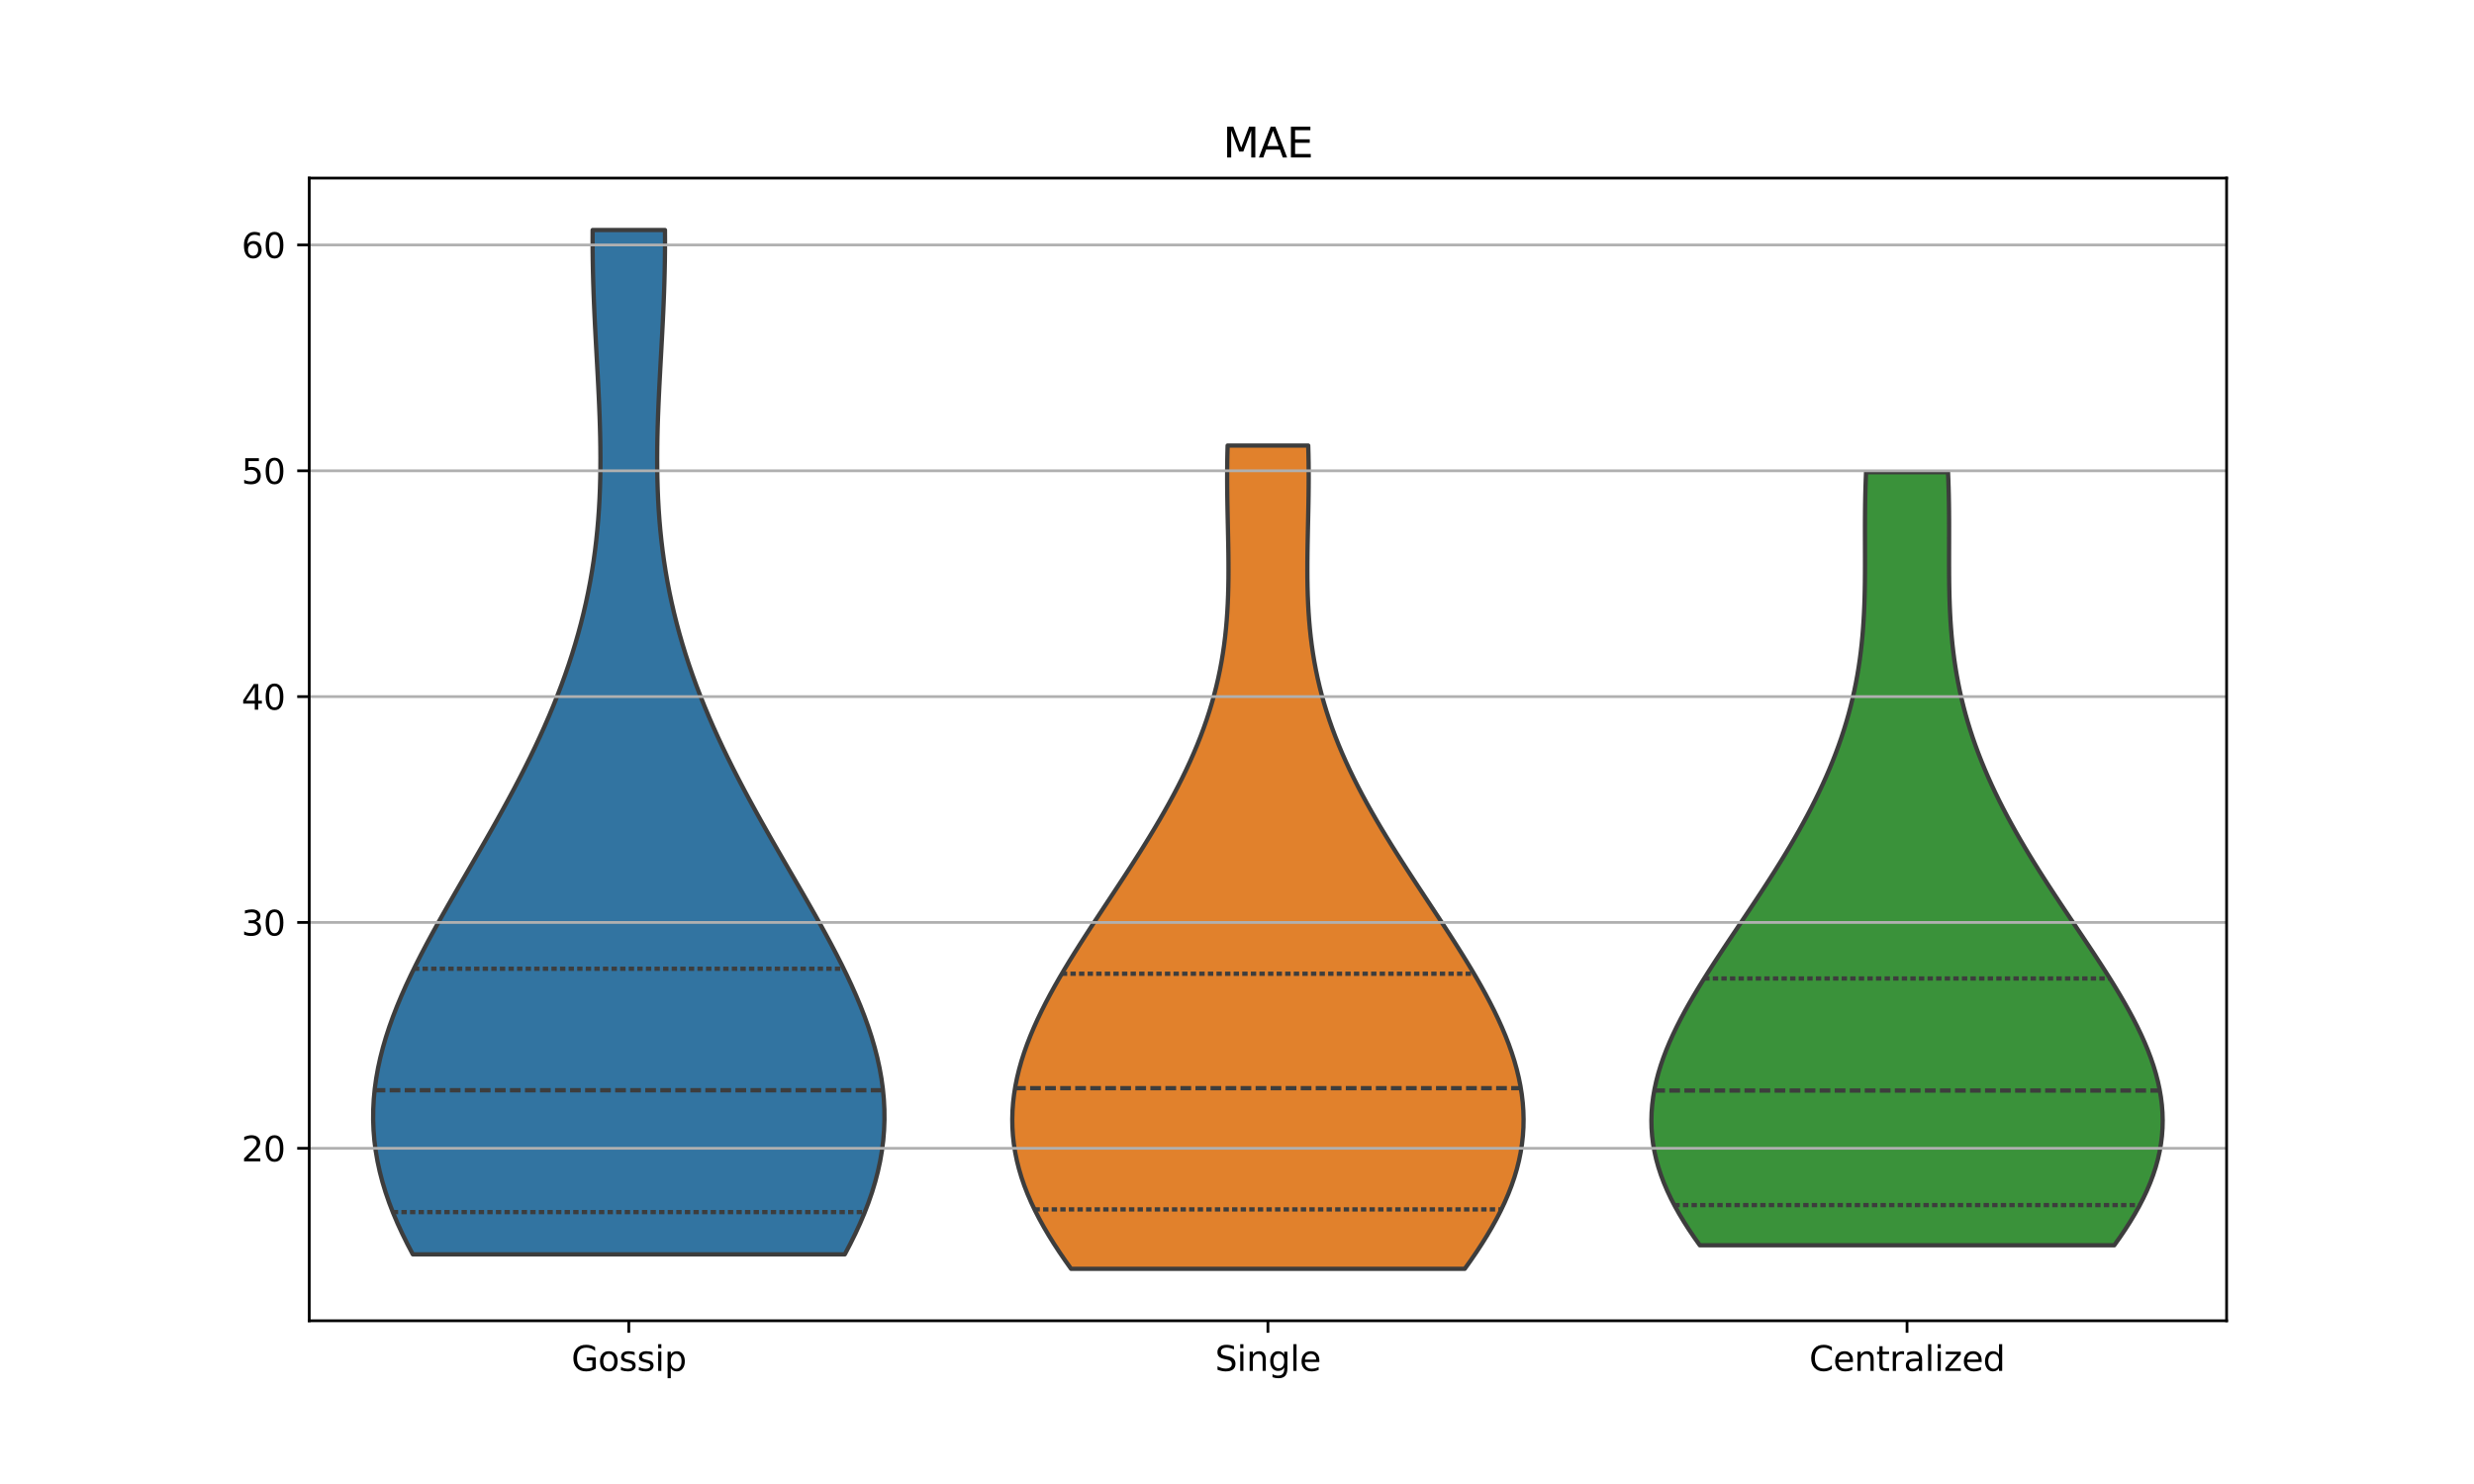 <?xml version="1.0" encoding="utf-8" standalone="no"?>
<!DOCTYPE svg PUBLIC "-//W3C//DTD SVG 1.1//EN"
  "http://www.w3.org/Graphics/SVG/1.1/DTD/svg11.dtd">
<svg xmlns:xlink="http://www.w3.org/1999/xlink" width="720pt" height="432pt" viewBox="0 0 720 432" xmlns="http://www.w3.org/2000/svg" version="1.1">
 <defs>
  <style type="text/css">*{stroke-linejoin: round; stroke-linecap: butt}</style>
 </defs>
 <g id="figure_1">
  <g id="patch_1">
   <path d="M 0 432 
L 720 432 
L 720 0 
L 0 0 
z
" style="fill: #ffffff"/>
  </g>
  <g id="axes_1">
   <g id="patch_2">
    <path d="M 90 384.48 
L 648 384.48 
L 648 51.84 
L 90 51.84 
z
" style="fill: #ffffff"/>
   </g>
   <g id="PolyCollection_1">
    <defs>
     <path id="m23133677c5" d="M 245.854 -66.852 
L 120.146 -66.852 
L 118.562 -69.864 
L 117.074 -72.876 
L 115.689 -75.888 
L 114.413 -78.9 
L 113.253 -81.912 
L 112.214 -84.924 
L 111.3 -87.936 
L 110.516 -90.948 
L 109.862 -93.96 
L 109.343 -96.972 
L 108.96 -99.984 
L 108.712 -102.996 
L 108.6 -106.008 
L 108.623 -109.02 
L 108.779 -112.032 
L 109.065 -115.044 
L 109.479 -118.056 
L 110.017 -121.068 
L 110.675 -124.08 
L 111.447 -127.092 
L 112.329 -130.104 
L 113.314 -133.116 
L 114.398 -136.128 
L 115.573 -139.14 
L 116.833 -142.152 
L 118.17 -145.164 
L 119.579 -148.176 
L 121.053 -151.188 
L 122.583 -154.2 
L 124.163 -157.212 
L 125.787 -160.224 
L 127.448 -163.236 
L 129.138 -166.248 
L 130.851 -169.26 
L 132.581 -172.272 
L 134.322 -175.284 
L 136.069 -178.296 
L 137.814 -181.308 
L 139.554 -184.32 
L 141.283 -187.332 
L 142.997 -190.344 
L 144.691 -193.356 
L 146.36 -196.368 
L 148.002 -199.38 
L 149.611 -202.392 
L 151.186 -205.404 
L 152.723 -208.416 
L 154.22 -211.428 
L 155.672 -214.44 
L 157.079 -217.452 
L 158.439 -220.464 
L 159.748 -223.476 
L 161.007 -226.488 
L 162.212 -229.5 
L 163.364 -232.512 
L 164.46 -235.524 
L 165.5 -238.536 
L 166.483 -241.548 
L 167.409 -244.56 
L 168.277 -247.572 
L 169.087 -250.584 
L 169.839 -253.596 
L 170.534 -256.608 
L 171.171 -259.62 
L 171.751 -262.632 
L 172.276 -265.644 
L 172.745 -268.656 
L 173.16 -271.668 
L 173.522 -274.68 
L 173.833 -277.692 
L 174.094 -280.704 
L 174.309 -283.716 
L 174.477 -286.728 
L 174.602 -289.74 
L 174.687 -292.752 
L 174.733 -295.764 
L 174.744 -298.776 
L 174.723 -301.788 
L 174.673 -304.8 
L 174.596 -307.812 
L 174.496 -310.824 
L 174.377 -313.836 
L 174.242 -316.848 
L 174.094 -319.86 
L 173.937 -322.872 
L 173.775 -325.884 
L 173.609 -328.896 
L 173.445 -331.908 
L 173.285 -334.92 
L 173.131 -337.932 
L 172.988 -340.944 
L 172.857 -343.956 
L 172.742 -346.968 
L 172.644 -349.98 
L 172.565 -352.992 
L 172.508 -356.004 
L 172.473 -359.016 
L 172.463 -362.028 
L 172.477 -365.04 
L 193.523 -365.04 
L 193.523 -365.04 
L 193.537 -362.028 
L 193.527 -359.016 
L 193.492 -356.004 
L 193.435 -352.992 
L 193.356 -349.98 
L 193.258 -346.968 
L 193.143 -343.956 
L 193.012 -340.944 
L 192.869 -337.932 
L 192.715 -334.92 
L 192.555 -331.908 
L 192.391 -328.896 
L 192.225 -325.884 
L 192.063 -322.872 
L 191.906 -319.86 
L 191.758 -316.848 
L 191.623 -313.836 
L 191.504 -310.824 
L 191.404 -307.812 
L 191.327 -304.8 
L 191.277 -301.788 
L 191.256 -298.776 
L 191.267 -295.764 
L 191.313 -292.752 
L 191.398 -289.74 
L 191.523 -286.728 
L 191.691 -283.716 
L 191.906 -280.704 
L 192.167 -277.692 
L 192.478 -274.68 
L 192.84 -271.668 
L 193.255 -268.656 
L 193.724 -265.644 
L 194.249 -262.632 
L 194.829 -259.62 
L 195.466 -256.608 
L 196.161 -253.596 
L 196.913 -250.584 
L 197.723 -247.572 
L 198.591 -244.56 
L 199.517 -241.548 
L 200.5 -238.536 
L 201.54 -235.524 
L 202.636 -232.512 
L 203.788 -229.5 
L 204.993 -226.488 
L 206.252 -223.476 
L 207.561 -220.464 
L 208.921 -217.452 
L 210.328 -214.44 
L 211.78 -211.428 
L 213.277 -208.416 
L 214.814 -205.404 
L 216.389 -202.392 
L 217.998 -199.38 
L 219.64 -196.368 
L 221.309 -193.356 
L 223.003 -190.344 
L 224.717 -187.332 
L 226.446 -184.32 
L 228.186 -181.308 
L 229.931 -178.296 
L 231.678 -175.284 
L 233.419 -172.272 
L 235.149 -169.26 
L 236.862 -166.248 
L 238.552 -163.236 
L 240.213 -160.224 
L 241.837 -157.212 
L 243.417 -154.2 
L 244.947 -151.188 
L 246.421 -148.176 
L 247.83 -145.164 
L 249.167 -142.152 
L 250.427 -139.14 
L 251.602 -136.128 
L 252.686 -133.116 
L 253.671 -130.104 
L 254.553 -127.092 
L 255.325 -124.08 
L 255.983 -121.068 
L 256.521 -118.056 
L 256.935 -115.044 
L 257.221 -112.032 
L 257.377 -109.02 
L 257.4 -106.008 
L 257.288 -102.996 
L 257.04 -99.984 
L 256.657 -96.972 
L 256.138 -93.96 
L 255.484 -90.948 
L 254.7 -87.936 
L 253.786 -84.924 
L 252.747 -81.912 
L 251.587 -78.9 
L 250.311 -75.888 
L 248.926 -72.876 
L 247.438 -69.864 
L 245.854 -66.852 
z
" style="stroke: #3d3d3d; stroke-width: 1.25"/>
    </defs>
    <g clip-path="url(#p38154bb34d)">
     <use xlink:href="#m23133677c5" x="0" y="432" style="fill: #3274a1; stroke: #3d3d3d; stroke-width: 1.25"/>
    </g>
   </g>
   <g id="PolyCollection_2">
    <defs>
     <path id="m4c814f7418" d="M 426.286 -62.64 
L 311.714 -62.64 
L 309.992 -65.061 
L 308.334 -67.482 
L 306.748 -69.902 
L 305.239 -72.323 
L 303.813 -74.744 
L 302.476 -77.165 
L 301.232 -79.585 
L 300.087 -82.006 
L 299.043 -84.427 
L 298.104 -86.848 
L 297.273 -89.269 
L 296.553 -91.689 
L 295.944 -94.11 
L 295.449 -96.531 
L 295.067 -98.952 
L 294.798 -101.372 
L 294.643 -103.793 
L 294.6 -106.214 
L 294.668 -108.635 
L 294.845 -111.055 
L 295.129 -113.476 
L 295.517 -115.897 
L 296.007 -118.318 
L 296.594 -120.739 
L 297.276 -123.159 
L 298.048 -125.58 
L 298.907 -128.001 
L 299.847 -130.422 
L 300.865 -132.842 
L 301.956 -135.263 
L 303.115 -137.684 
L 304.338 -140.105 
L 305.619 -142.526 
L 306.953 -144.946 
L 308.335 -147.367 
L 309.761 -149.788 
L 311.225 -152.209 
L 312.722 -154.629 
L 314.248 -157.05 
L 315.798 -159.471 
L 317.366 -161.892 
L 318.949 -164.313 
L 320.54 -166.733 
L 322.137 -169.154 
L 323.735 -171.575 
L 325.329 -173.996 
L 326.915 -176.416 
L 328.49 -178.837 
L 330.048 -181.258 
L 331.588 -183.679 
L 333.104 -186.1 
L 334.594 -188.52 
L 336.055 -190.941 
L 337.482 -193.362 
L 338.874 -195.783 
L 340.227 -198.203 
L 341.538 -200.624 
L 342.806 -203.045 
L 344.027 -205.466 
L 345.2 -207.886 
L 346.323 -210.307 
L 347.394 -212.728 
L 348.411 -215.149 
L 349.373 -217.57 
L 350.28 -219.99 
L 351.13 -222.411 
L 351.923 -224.832 
L 352.659 -227.253 
L 353.337 -229.673 
L 353.958 -232.094 
L 354.523 -234.515 
L 355.032 -236.936 
L 355.487 -239.357 
L 355.889 -241.777 
L 356.24 -244.198 
L 356.542 -246.619 
L 356.798 -249.04 
L 357.009 -251.46 
L 357.179 -253.881 
L 357.31 -256.302 
L 357.407 -258.723 
L 357.472 -261.144 
L 357.51 -263.564 
L 357.523 -265.985 
L 357.515 -268.406 
L 357.492 -270.827 
L 357.455 -273.247 
L 357.409 -275.668 
L 357.358 -278.089 
L 357.306 -280.51 
L 357.255 -282.931 
L 357.21 -285.351 
L 357.173 -287.772 
L 357.147 -290.193 
L 357.136 -292.614 
L 357.14 -295.034 
L 357.163 -297.455 
L 357.207 -299.876 
L 357.271 -302.297 
L 380.729 -302.297 
L 380.729 -302.297 
L 380.793 -299.876 
L 380.837 -297.455 
L 380.86 -295.034 
L 380.864 -292.614 
L 380.853 -290.193 
L 380.827 -287.772 
L 380.79 -285.351 
L 380.745 -282.931 
L 380.694 -280.51 
L 380.642 -278.089 
L 380.591 -275.668 
L 380.545 -273.247 
L 380.508 -270.827 
L 380.485 -268.406 
L 380.477 -265.985 
L 380.49 -263.564 
L 380.528 -261.144 
L 380.593 -258.723 
L 380.69 -256.302 
L 380.821 -253.881 
L 380.991 -251.46 
L 381.202 -249.04 
L 381.458 -246.619 
L 381.76 -244.198 
L 382.111 -241.777 
L 382.513 -239.357 
L 382.968 -236.936 
L 383.477 -234.515 
L 384.042 -232.094 
L 384.663 -229.673 
L 385.341 -227.253 
L 386.077 -224.832 
L 386.87 -222.411 
L 387.72 -219.99 
L 388.627 -217.57 
L 389.589 -215.149 
L 390.606 -212.728 
L 391.677 -210.307 
L 392.8 -207.886 
L 393.973 -205.466 
L 395.194 -203.045 
L 396.462 -200.624 
L 397.773 -198.203 
L 399.126 -195.783 
L 400.518 -193.362 
L 401.945 -190.941 
L 403.406 -188.52 
L 404.896 -186.1 
L 406.412 -183.679 
L 407.952 -181.258 
L 409.51 -178.837 
L 411.085 -176.416 
L 412.671 -173.996 
L 414.265 -171.575 
L 415.863 -169.154 
L 417.46 -166.733 
L 419.051 -164.313 
L 420.634 -161.892 
L 422.202 -159.471 
L 423.752 -157.05 
L 425.278 -154.629 
L 426.775 -152.209 
L 428.239 -149.788 
L 429.665 -147.367 
L 431.047 -144.946 
L 432.381 -142.526 
L 433.662 -140.105 
L 434.885 -137.684 
L 436.044 -135.263 
L 437.135 -132.842 
L 438.153 -130.422 
L 439.093 -128.001 
L 439.952 -125.58 
L 440.724 -123.159 
L 441.406 -120.739 
L 441.993 -118.318 
L 442.483 -115.897 
L 442.871 -113.476 
L 443.155 -111.055 
L 443.332 -108.635 
L 443.4 -106.214 
L 443.357 -103.793 
L 443.202 -101.372 
L 442.933 -98.952 
L 442.551 -96.531 
L 442.056 -94.11 
L 441.447 -91.689 
L 440.727 -89.269 
L 439.896 -86.848 
L 438.957 -84.427 
L 437.913 -82.006 
L 436.768 -79.585 
L 435.524 -77.165 
L 434.187 -74.744 
L 432.761 -72.323 
L 431.252 -69.902 
L 429.666 -67.482 
L 428.008 -65.061 
L 426.286 -62.64 
z
" style="stroke: #3d3d3d; stroke-width: 1.25"/>
    </defs>
    <g clip-path="url(#p38154bb34d)">
     <use xlink:href="#m4c814f7418" x="0" y="432" style="fill: #e1812c; stroke: #3d3d3d; stroke-width: 1.25"/>
    </g>
   </g>
   <g id="PolyCollection_3">
    <defs>
     <path id="mf040f38568" d="M 615.305 -69.494 
L 494.695 -69.494 
L 493.08 -71.767 
L 491.542 -74.04 
L 490.087 -76.313 
L 488.72 -78.587 
L 487.447 -80.86 
L 486.272 -83.133 
L 485.2 -85.406 
L 484.235 -87.679 
L 483.379 -89.952 
L 482.635 -92.226 
L 482.006 -94.499 
L 481.493 -96.772 
L 481.095 -99.045 
L 480.814 -101.318 
L 480.65 -103.591 
L 480.6 -105.865 
L 480.664 -108.138 
L 480.84 -110.411 
L 481.125 -112.684 
L 481.516 -114.957 
L 482.009 -117.23 
L 482.602 -119.504 
L 483.29 -121.777 
L 484.069 -124.05 
L 484.933 -126.323 
L 485.879 -128.596 
L 486.9 -130.869 
L 487.992 -133.143 
L 489.149 -135.416 
L 490.366 -137.689 
L 491.638 -139.962 
L 492.958 -142.235 
L 494.321 -144.508 
L 495.723 -146.782 
L 497.157 -149.055 
L 498.618 -151.328 
L 500.102 -153.601 
L 501.603 -155.874 
L 503.116 -158.147 
L 504.638 -160.42 
L 506.162 -162.694 
L 507.687 -164.967 
L 509.206 -167.24 
L 510.717 -169.513 
L 512.216 -171.786 
L 513.7 -174.059 
L 515.165 -176.333 
L 516.609 -178.606 
L 518.028 -180.879 
L 519.421 -183.152 
L 520.785 -185.425 
L 522.118 -187.698 
L 523.418 -189.972 
L 524.682 -192.245 
L 525.91 -194.518 
L 527.1 -196.791 
L 528.249 -199.064 
L 529.358 -201.337 
L 530.424 -203.611 
L 531.446 -205.884 
L 532.425 -208.157 
L 533.358 -210.43 
L 534.245 -212.703 
L 535.085 -214.976 
L 535.879 -217.25 
L 536.625 -219.523 
L 537.324 -221.796 
L 537.975 -224.069 
L 538.579 -226.342 
L 539.136 -228.615 
L 539.647 -230.889 
L 540.112 -233.162 
L 540.533 -235.435 
L 540.91 -237.708 
L 541.246 -239.981 
L 541.541 -242.254 
L 541.797 -244.527 
L 542.017 -246.801 
L 542.202 -249.074 
L 542.356 -251.347 
L 542.48 -253.62 
L 542.577 -255.893 
L 542.651 -258.166 
L 542.704 -260.44 
L 542.74 -262.713 
L 542.761 -264.986 
L 542.771 -267.259 
L 542.772 -269.532 
L 542.769 -271.805 
L 542.764 -274.079 
L 542.76 -276.352 
L 542.759 -278.625 
L 542.766 -280.898 
L 542.782 -283.171 
L 542.809 -285.444 
L 542.85 -287.718 
L 542.907 -289.991 
L 542.981 -292.264 
L 543.073 -294.537 
L 566.927 -294.537 
L 566.927 -294.537 
L 567.019 -292.264 
L 567.093 -289.991 
L 567.15 -287.718 
L 567.191 -285.444 
L 567.218 -283.171 
L 567.234 -280.898 
L 567.241 -278.625 
L 567.24 -276.352 
L 567.236 -274.079 
L 567.231 -271.805 
L 567.228 -269.532 
L 567.229 -267.259 
L 567.239 -264.986 
L 567.26 -262.713 
L 567.296 -260.44 
L 567.349 -258.166 
L 567.423 -255.893 
L 567.52 -253.62 
L 567.644 -251.347 
L 567.798 -249.074 
L 567.983 -246.801 
L 568.203 -244.527 
L 568.459 -242.254 
L 568.754 -239.981 
L 569.09 -237.708 
L 569.467 -235.435 
L 569.888 -233.162 
L 570.353 -230.889 
L 570.864 -228.615 
L 571.421 -226.342 
L 572.025 -224.069 
L 572.676 -221.796 
L 573.375 -219.523 
L 574.121 -217.25 
L 574.915 -214.976 
L 575.755 -212.703 
L 576.642 -210.43 
L 577.575 -208.157 
L 578.554 -205.884 
L 579.576 -203.611 
L 580.642 -201.337 
L 581.751 -199.064 
L 582.9 -196.791 
L 584.09 -194.518 
L 585.318 -192.245 
L 586.582 -189.972 
L 587.882 -187.698 
L 589.215 -185.425 
L 590.579 -183.152 
L 591.972 -180.879 
L 593.391 -178.606 
L 594.835 -176.333 
L 596.3 -174.059 
L 597.784 -171.786 
L 599.283 -169.513 
L 600.794 -167.24 
L 602.313 -164.967 
L 603.838 -162.694 
L 605.362 -160.42 
L 606.884 -158.147 
L 608.397 -155.874 
L 609.898 -153.601 
L 611.382 -151.328 
L 612.843 -149.055 
L 614.277 -146.782 
L 615.679 -144.508 
L 617.042 -142.235 
L 618.362 -139.962 
L 619.634 -137.689 
L 620.851 -135.416 
L 622.008 -133.143 
L 623.1 -130.869 
L 624.121 -128.596 
L 625.067 -126.323 
L 625.931 -124.05 
L 626.71 -121.777 
L 627.398 -119.504 
L 627.991 -117.23 
L 628.484 -114.957 
L 628.875 -112.684 
L 629.16 -110.411 
L 629.336 -108.138 
L 629.4 -105.865 
L 629.35 -103.591 
L 629.186 -101.318 
L 628.905 -99.045 
L 628.507 -96.772 
L 627.994 -94.499 
L 627.365 -92.226 
L 626.621 -89.952 
L 625.765 -87.679 
L 624.8 -85.406 
L 623.728 -83.133 
L 622.553 -80.86 
L 621.28 -78.587 
L 619.913 -76.313 
L 618.458 -74.04 
L 616.92 -71.767 
L 615.305 -69.494 
z
" style="stroke: #3d3d3d; stroke-width: 1.25"/>
    </defs>
    <g clip-path="url(#p38154bb34d)">
     <use xlink:href="#mf040f38568" x="0" y="432" style="fill: #3a923a; stroke: #3d3d3d; stroke-width: 1.25"/>
    </g>
   </g>
   <g id="matplotlib.axis_1">
    <g id="xtick_1">
     <g id="line2d_1">
      <defs>
       <path id="m45f3fa4973" d="M 0 0 
L 0 3.5 
" style="stroke: #000000; stroke-width: 0.8"/>
      </defs>
      <g>
       <use xlink:href="#m45f3fa4973" x="183" y="384.48" style="stroke: #000000; stroke-width: 0.8"/>
      </g>
     </g>
     <g id="text_1">
      <!-- Gossip -->
      <g transform="translate(166.294 399.078) scale(0.1 -0.1)">
       <defs>
        <path id="DejaVuSans-47" d="M 3809 666 
L 3809 1919 
L 2778 1919 
L 2778 2438 
L 4434 2438 
L 4434 434 
Q 4069 175 3628 42 
Q 3188 -91 2688 -91 
Q 1594 -91 976 548 
Q 359 1188 359 2328 
Q 359 3472 976 4111 
Q 1594 4750 2688 4750 
Q 3144 4750 3555 4637 
Q 3966 4525 4313 4306 
L 4313 3634 
Q 3963 3931 3569 4081 
Q 3175 4231 2741 4231 
Q 1884 4231 1454 3753 
Q 1025 3275 1025 2328 
Q 1025 1384 1454 906 
Q 1884 428 2741 428 
Q 3075 428 3337 486 
Q 3600 544 3809 666 
z
" transform="scale(0.016)"/>
        <path id="DejaVuSans-6f" d="M 1959 3097 
Q 1497 3097 1228 2736 
Q 959 2375 959 1747 
Q 959 1119 1226 758 
Q 1494 397 1959 397 
Q 2419 397 2687 759 
Q 2956 1122 2956 1747 
Q 2956 2369 2687 2733 
Q 2419 3097 1959 3097 
z
M 1959 3584 
Q 2709 3584 3137 3096 
Q 3566 2609 3566 1747 
Q 3566 888 3137 398 
Q 2709 -91 1959 -91 
Q 1206 -91 779 398 
Q 353 888 353 1747 
Q 353 2609 779 3096 
Q 1206 3584 1959 3584 
z
" transform="scale(0.016)"/>
        <path id="DejaVuSans-73" d="M 2834 3397 
L 2834 2853 
Q 2591 2978 2328 3040 
Q 2066 3103 1784 3103 
Q 1356 3103 1142 2972 
Q 928 2841 928 2578 
Q 928 2378 1081 2264 
Q 1234 2150 1697 2047 
L 1894 2003 
Q 2506 1872 2764 1633 
Q 3022 1394 3022 966 
Q 3022 478 2636 193 
Q 2250 -91 1575 -91 
Q 1294 -91 989 -36 
Q 684 19 347 128 
L 347 722 
Q 666 556 975 473 
Q 1284 391 1588 391 
Q 1994 391 2212 530 
Q 2431 669 2431 922 
Q 2431 1156 2273 1281 
Q 2116 1406 1581 1522 
L 1381 1569 
Q 847 1681 609 1914 
Q 372 2147 372 2553 
Q 372 3047 722 3315 
Q 1072 3584 1716 3584 
Q 2034 3584 2315 3537 
Q 2597 3491 2834 3397 
z
" transform="scale(0.016)"/>
        <path id="DejaVuSans-69" d="M 603 3500 
L 1178 3500 
L 1178 0 
L 603 0 
L 603 3500 
z
M 603 4863 
L 1178 4863 
L 1178 4134 
L 603 4134 
L 603 4863 
z
" transform="scale(0.016)"/>
        <path id="DejaVuSans-70" d="M 1159 525 
L 1159 -1331 
L 581 -1331 
L 581 3500 
L 1159 3500 
L 1159 2969 
Q 1341 3281 1617 3432 
Q 1894 3584 2278 3584 
Q 2916 3584 3314 3078 
Q 3713 2572 3713 1747 
Q 3713 922 3314 415 
Q 2916 -91 2278 -91 
Q 1894 -91 1617 61 
Q 1341 213 1159 525 
z
M 3116 1747 
Q 3116 2381 2855 2742 
Q 2594 3103 2138 3103 
Q 1681 3103 1420 2742 
Q 1159 2381 1159 1747 
Q 1159 1113 1420 752 
Q 1681 391 2138 391 
Q 2594 391 2855 752 
Q 3116 1113 3116 1747 
z
" transform="scale(0.016)"/>
       </defs>
       <use xlink:href="#DejaVuSans-47"/>
       <use xlink:href="#DejaVuSans-6f" x="77.49"/>
       <use xlink:href="#DejaVuSans-73" x="138.672"/>
       <use xlink:href="#DejaVuSans-73" x="190.771"/>
       <use xlink:href="#DejaVuSans-69" x="242.871"/>
       <use xlink:href="#DejaVuSans-70" x="270.654"/>
      </g>
     </g>
    </g>
    <g id="xtick_2">
     <g id="line2d_2">
      <g>
       <use xlink:href="#m45f3fa4973" x="369" y="384.48" style="stroke: #000000; stroke-width: 0.8"/>
      </g>
     </g>
     <g id="text_2">
      <!-- Single -->
      <g transform="translate(353.628 399.078) scale(0.1 -0.1)">
       <defs>
        <path id="DejaVuSans-53" d="M 3425 4513 
L 3425 3897 
Q 3066 4069 2747 4153 
Q 2428 4238 2131 4238 
Q 1616 4238 1336 4038 
Q 1056 3838 1056 3469 
Q 1056 3159 1242 3001 
Q 1428 2844 1947 2747 
L 2328 2669 
Q 3034 2534 3370 2195 
Q 3706 1856 3706 1288 
Q 3706 609 3251 259 
Q 2797 -91 1919 -91 
Q 1588 -91 1214 -16 
Q 841 59 441 206 
L 441 856 
Q 825 641 1194 531 
Q 1563 422 1919 422 
Q 2459 422 2753 634 
Q 3047 847 3047 1241 
Q 3047 1584 2836 1778 
Q 2625 1972 2144 2069 
L 1759 2144 
Q 1053 2284 737 2584 
Q 422 2884 422 3419 
Q 422 4038 858 4394 
Q 1294 4750 2059 4750 
Q 2388 4750 2728 4690 
Q 3069 4631 3425 4513 
z
" transform="scale(0.016)"/>
        <path id="DejaVuSans-6e" d="M 3513 2113 
L 3513 0 
L 2938 0 
L 2938 2094 
Q 2938 2591 2744 2837 
Q 2550 3084 2163 3084 
Q 1697 3084 1428 2787 
Q 1159 2491 1159 1978 
L 1159 0 
L 581 0 
L 581 3500 
L 1159 3500 
L 1159 2956 
Q 1366 3272 1645 3428 
Q 1925 3584 2291 3584 
Q 2894 3584 3203 3211 
Q 3513 2838 3513 2113 
z
" transform="scale(0.016)"/>
        <path id="DejaVuSans-67" d="M 2906 1791 
Q 2906 2416 2648 2759 
Q 2391 3103 1925 3103 
Q 1463 3103 1205 2759 
Q 947 2416 947 1791 
Q 947 1169 1205 825 
Q 1463 481 1925 481 
Q 2391 481 2648 825 
Q 2906 1169 2906 1791 
z
M 3481 434 
Q 3481 -459 3084 -895 
Q 2688 -1331 1869 -1331 
Q 1566 -1331 1297 -1286 
Q 1028 -1241 775 -1147 
L 775 -588 
Q 1028 -725 1275 -790 
Q 1522 -856 1778 -856 
Q 2344 -856 2625 -561 
Q 2906 -266 2906 331 
L 2906 616 
Q 2728 306 2450 153 
Q 2172 0 1784 0 
Q 1141 0 747 490 
Q 353 981 353 1791 
Q 353 2603 747 3093 
Q 1141 3584 1784 3584 
Q 2172 3584 2450 3431 
Q 2728 3278 2906 2969 
L 2906 3500 
L 3481 3500 
L 3481 434 
z
" transform="scale(0.016)"/>
        <path id="DejaVuSans-6c" d="M 603 4863 
L 1178 4863 
L 1178 0 
L 603 0 
L 603 4863 
z
" transform="scale(0.016)"/>
        <path id="DejaVuSans-65" d="M 3597 1894 
L 3597 1613 
L 953 1613 
Q 991 1019 1311 708 
Q 1631 397 2203 397 
Q 2534 397 2845 478 
Q 3156 559 3463 722 
L 3463 178 
Q 3153 47 2828 -22 
Q 2503 -91 2169 -91 
Q 1331 -91 842 396 
Q 353 884 353 1716 
Q 353 2575 817 3079 
Q 1281 3584 2069 3584 
Q 2775 3584 3186 3129 
Q 3597 2675 3597 1894 
z
M 3022 2063 
Q 3016 2534 2758 2815 
Q 2500 3097 2075 3097 
Q 1594 3097 1305 2825 
Q 1016 2553 972 2059 
L 3022 2063 
z
" transform="scale(0.016)"/>
       </defs>
       <use xlink:href="#DejaVuSans-53"/>
       <use xlink:href="#DejaVuSans-69" x="63.477"/>
       <use xlink:href="#DejaVuSans-6e" x="91.26"/>
       <use xlink:href="#DejaVuSans-67" x="154.639"/>
       <use xlink:href="#DejaVuSans-6c" x="218.115"/>
       <use xlink:href="#DejaVuSans-65" x="245.898"/>
      </g>
     </g>
    </g>
    <g id="xtick_3">
     <g id="line2d_3">
      <g>
       <use xlink:href="#m45f3fa4973" x="555" y="384.48" style="stroke: #000000; stroke-width: 0.8"/>
      </g>
     </g>
     <g id="text_3">
      <!-- Centralized -->
      <g transform="translate(526.53 399.078) scale(0.1 -0.1)">
       <defs>
        <path id="DejaVuSans-43" d="M 4122 4306 
L 4122 3641 
Q 3803 3938 3442 4084 
Q 3081 4231 2675 4231 
Q 1875 4231 1450 3742 
Q 1025 3253 1025 2328 
Q 1025 1406 1450 917 
Q 1875 428 2675 428 
Q 3081 428 3442 575 
Q 3803 722 4122 1019 
L 4122 359 
Q 3791 134 3420 21 
Q 3050 -91 2638 -91 
Q 1578 -91 968 557 
Q 359 1206 359 2328 
Q 359 3453 968 4101 
Q 1578 4750 2638 4750 
Q 3056 4750 3426 4639 
Q 3797 4528 4122 4306 
z
" transform="scale(0.016)"/>
        <path id="DejaVuSans-74" d="M 1172 4494 
L 1172 3500 
L 2356 3500 
L 2356 3053 
L 1172 3053 
L 1172 1153 
Q 1172 725 1289 603 
Q 1406 481 1766 481 
L 2356 481 
L 2356 0 
L 1766 0 
Q 1100 0 847 248 
Q 594 497 594 1153 
L 594 3053 
L 172 3053 
L 172 3500 
L 594 3500 
L 594 4494 
L 1172 4494 
z
" transform="scale(0.016)"/>
        <path id="DejaVuSans-72" d="M 2631 2963 
Q 2534 3019 2420 3045 
Q 2306 3072 2169 3072 
Q 1681 3072 1420 2755 
Q 1159 2438 1159 1844 
L 1159 0 
L 581 0 
L 581 3500 
L 1159 3500 
L 1159 2956 
Q 1341 3275 1631 3429 
Q 1922 3584 2338 3584 
Q 2397 3584 2469 3576 
Q 2541 3569 2628 3553 
L 2631 2963 
z
" transform="scale(0.016)"/>
        <path id="DejaVuSans-61" d="M 2194 1759 
Q 1497 1759 1228 1600 
Q 959 1441 959 1056 
Q 959 750 1161 570 
Q 1363 391 1709 391 
Q 2188 391 2477 730 
Q 2766 1069 2766 1631 
L 2766 1759 
L 2194 1759 
z
M 3341 1997 
L 3341 0 
L 2766 0 
L 2766 531 
Q 2569 213 2275 61 
Q 1981 -91 1556 -91 
Q 1019 -91 701 211 
Q 384 513 384 1019 
Q 384 1609 779 1909 
Q 1175 2209 1959 2209 
L 2766 2209 
L 2766 2266 
Q 2766 2663 2505 2880 
Q 2244 3097 1772 3097 
Q 1472 3097 1187 3025 
Q 903 2953 641 2809 
L 641 3341 
Q 956 3463 1253 3523 
Q 1550 3584 1831 3584 
Q 2591 3584 2966 3190 
Q 3341 2797 3341 1997 
z
" transform="scale(0.016)"/>
        <path id="DejaVuSans-7a" d="M 353 3500 
L 3084 3500 
L 3084 2975 
L 922 459 
L 3084 459 
L 3084 0 
L 275 0 
L 275 525 
L 2438 3041 
L 353 3041 
L 353 3500 
z
" transform="scale(0.016)"/>
        <path id="DejaVuSans-64" d="M 2906 2969 
L 2906 4863 
L 3481 4863 
L 3481 0 
L 2906 0 
L 2906 525 
Q 2725 213 2448 61 
Q 2172 -91 1784 -91 
Q 1150 -91 751 415 
Q 353 922 353 1747 
Q 353 2572 751 3078 
Q 1150 3584 1784 3584 
Q 2172 3584 2448 3432 
Q 2725 3281 2906 2969 
z
M 947 1747 
Q 947 1113 1208 752 
Q 1469 391 1925 391 
Q 2381 391 2643 752 
Q 2906 1113 2906 1747 
Q 2906 2381 2643 2742 
Q 2381 3103 1925 3103 
Q 1469 3103 1208 2742 
Q 947 2381 947 1747 
z
" transform="scale(0.016)"/>
       </defs>
       <use xlink:href="#DejaVuSans-43"/>
       <use xlink:href="#DejaVuSans-65" x="69.824"/>
       <use xlink:href="#DejaVuSans-6e" x="131.348"/>
       <use xlink:href="#DejaVuSans-74" x="194.727"/>
       <use xlink:href="#DejaVuSans-72" x="233.936"/>
       <use xlink:href="#DejaVuSans-61" x="275.049"/>
       <use xlink:href="#DejaVuSans-6c" x="336.328"/>
       <use xlink:href="#DejaVuSans-69" x="364.111"/>
       <use xlink:href="#DejaVuSans-7a" x="391.895"/>
       <use xlink:href="#DejaVuSans-65" x="444.385"/>
       <use xlink:href="#DejaVuSans-64" x="505.908"/>
      </g>
     </g>
    </g>
   </g>
   <g id="matplotlib.axis_2">
    <g id="ytick_1">
     <g id="line2d_4">
      <path d="M 90 334.268 
L 648 334.268 
" clip-path="url(#p38154bb34d)" style="fill: none; stroke: #b0b0b0; stroke-width: 0.8; stroke-linecap: square"/>
     </g>
     <g id="line2d_5">
      <defs>
       <path id="m0a54406623" d="M 0 0 
L -3.5 0 
" style="stroke: #000000; stroke-width: 0.8"/>
      </defs>
      <g>
       <use xlink:href="#m0a54406623" x="90" y="334.268" style="stroke: #000000; stroke-width: 0.8"/>
      </g>
     </g>
     <g id="text_4">
      <!-- 20 -->
      <g transform="translate(70.275 338.067) scale(0.1 -0.1)">
       <defs>
        <path id="DejaVuSans-32" d="M 1228 531 
L 3431 531 
L 3431 0 
L 469 0 
L 469 531 
Q 828 903 1448 1529 
Q 2069 2156 2228 2338 
Q 2531 2678 2651 2914 
Q 2772 3150 2772 3378 
Q 2772 3750 2511 3984 
Q 2250 4219 1831 4219 
Q 1534 4219 1204 4116 
Q 875 4013 500 3803 
L 500 4441 
Q 881 4594 1212 4672 
Q 1544 4750 1819 4750 
Q 2544 4750 2975 4387 
Q 3406 4025 3406 3419 
Q 3406 3131 3298 2873 
Q 3191 2616 2906 2266 
Q 2828 2175 2409 1742 
Q 1991 1309 1228 531 
z
" transform="scale(0.016)"/>
        <path id="DejaVuSans-30" d="M 2034 4250 
Q 1547 4250 1301 3770 
Q 1056 3291 1056 2328 
Q 1056 1369 1301 889 
Q 1547 409 2034 409 
Q 2525 409 2770 889 
Q 3016 1369 3016 2328 
Q 3016 3291 2770 3770 
Q 2525 4250 2034 4250 
z
M 2034 4750 
Q 2819 4750 3233 4129 
Q 3647 3509 3647 2328 
Q 3647 1150 3233 529 
Q 2819 -91 2034 -91 
Q 1250 -91 836 529 
Q 422 1150 422 2328 
Q 422 3509 836 4129 
Q 1250 4750 2034 4750 
z
" transform="scale(0.016)"/>
       </defs>
       <use xlink:href="#DejaVuSans-32"/>
       <use xlink:href="#DejaVuSans-30" x="63.623"/>
      </g>
     </g>
    </g>
    <g id="ytick_2">
     <g id="line2d_6">
      <path d="M 90 268.527 
L 648 268.527 
" clip-path="url(#p38154bb34d)" style="fill: none; stroke: #b0b0b0; stroke-width: 0.8; stroke-linecap: square"/>
     </g>
     <g id="line2d_7">
      <g>
       <use xlink:href="#m0a54406623" x="90" y="268.527" style="stroke: #000000; stroke-width: 0.8"/>
      </g>
     </g>
     <g id="text_5">
      <!-- 30 -->
      <g transform="translate(70.275 272.326) scale(0.1 -0.1)">
       <defs>
        <path id="DejaVuSans-33" d="M 2597 2516 
Q 3050 2419 3304 2112 
Q 3559 1806 3559 1356 
Q 3559 666 3084 287 
Q 2609 -91 1734 -91 
Q 1441 -91 1130 -33 
Q 819 25 488 141 
L 488 750 
Q 750 597 1062 519 
Q 1375 441 1716 441 
Q 2309 441 2620 675 
Q 2931 909 2931 1356 
Q 2931 1769 2642 2001 
Q 2353 2234 1838 2234 
L 1294 2234 
L 1294 2753 
L 1863 2753 
Q 2328 2753 2575 2939 
Q 2822 3125 2822 3475 
Q 2822 3834 2567 4026 
Q 2313 4219 1838 4219 
Q 1578 4219 1281 4162 
Q 984 4106 628 3988 
L 628 4550 
Q 988 4650 1302 4700 
Q 1616 4750 1894 4750 
Q 2613 4750 3031 4423 
Q 3450 4097 3450 3541 
Q 3450 3153 3228 2886 
Q 3006 2619 2597 2516 
z
" transform="scale(0.016)"/>
       </defs>
       <use xlink:href="#DejaVuSans-33"/>
       <use xlink:href="#DejaVuSans-30" x="63.623"/>
      </g>
     </g>
    </g>
    <g id="ytick_3">
     <g id="line2d_8">
      <path d="M 90 202.785 
L 648 202.785 
" clip-path="url(#p38154bb34d)" style="fill: none; stroke: #b0b0b0; stroke-width: 0.8; stroke-linecap: square"/>
     </g>
     <g id="line2d_9">
      <g>
       <use xlink:href="#m0a54406623" x="90" y="202.785" style="stroke: #000000; stroke-width: 0.8"/>
      </g>
     </g>
     <g id="text_6">
      <!-- 40 -->
      <g transform="translate(70.275 206.584) scale(0.1 -0.1)">
       <defs>
        <path id="DejaVuSans-34" d="M 2419 4116 
L 825 1625 
L 2419 1625 
L 2419 4116 
z
M 2253 4666 
L 3047 4666 
L 3047 1625 
L 3713 1625 
L 3713 1100 
L 3047 1100 
L 3047 0 
L 2419 0 
L 2419 1100 
L 313 1100 
L 313 1709 
L 2253 4666 
z
" transform="scale(0.016)"/>
       </defs>
       <use xlink:href="#DejaVuSans-34"/>
       <use xlink:href="#DejaVuSans-30" x="63.623"/>
      </g>
     </g>
    </g>
    <g id="ytick_4">
     <g id="line2d_10">
      <path d="M 90 137.044 
L 648 137.044 
" clip-path="url(#p38154bb34d)" style="fill: none; stroke: #b0b0b0; stroke-width: 0.8; stroke-linecap: square"/>
     </g>
     <g id="line2d_11">
      <g>
       <use xlink:href="#m0a54406623" x="90" y="137.044" style="stroke: #000000; stroke-width: 0.8"/>
      </g>
     </g>
     <g id="text_7">
      <!-- 50 -->
      <g transform="translate(70.275 140.843) scale(0.1 -0.1)">
       <defs>
        <path id="DejaVuSans-35" d="M 691 4666 
L 3169 4666 
L 3169 4134 
L 1269 4134 
L 1269 2991 
Q 1406 3038 1543 3061 
Q 1681 3084 1819 3084 
Q 2600 3084 3056 2656 
Q 3513 2228 3513 1497 
Q 3513 744 3044 326 
Q 2575 -91 1722 -91 
Q 1428 -91 1123 -41 
Q 819 9 494 109 
L 494 744 
Q 775 591 1075 516 
Q 1375 441 1709 441 
Q 2250 441 2565 725 
Q 2881 1009 2881 1497 
Q 2881 1984 2565 2268 
Q 2250 2553 1709 2553 
Q 1456 2553 1204 2497 
Q 953 2441 691 2322 
L 691 4666 
z
" transform="scale(0.016)"/>
       </defs>
       <use xlink:href="#DejaVuSans-35"/>
       <use xlink:href="#DejaVuSans-30" x="63.623"/>
      </g>
     </g>
    </g>
    <g id="ytick_5">
     <g id="line2d_12">
      <path d="M 90 71.302 
L 648 71.302 
" clip-path="url(#p38154bb34d)" style="fill: none; stroke: #b0b0b0; stroke-width: 0.8; stroke-linecap: square"/>
     </g>
     <g id="line2d_13">
      <g>
       <use xlink:href="#m0a54406623" x="90" y="71.302" style="stroke: #000000; stroke-width: 0.8"/>
      </g>
     </g>
     <g id="text_8">
      <!-- 60 -->
      <g transform="translate(70.275 75.101) scale(0.1 -0.1)">
       <defs>
        <path id="DejaVuSans-36" d="M 2113 2584 
Q 1688 2584 1439 2293 
Q 1191 2003 1191 1497 
Q 1191 994 1439 701 
Q 1688 409 2113 409 
Q 2538 409 2786 701 
Q 3034 994 3034 1497 
Q 3034 2003 2786 2293 
Q 2538 2584 2113 2584 
z
M 3366 4563 
L 3366 3988 
Q 3128 4100 2886 4159 
Q 2644 4219 2406 4219 
Q 1781 4219 1451 3797 
Q 1122 3375 1075 2522 
Q 1259 2794 1537 2939 
Q 1816 3084 2150 3084 
Q 2853 3084 3261 2657 
Q 3669 2231 3669 1497 
Q 3669 778 3244 343 
Q 2819 -91 2113 -91 
Q 1303 -91 875 529 
Q 447 1150 447 2328 
Q 447 3434 972 4092 
Q 1497 4750 2381 4750 
Q 2619 4750 2861 4703 
Q 3103 4656 3366 4563 
z
" transform="scale(0.016)"/>
       </defs>
       <use xlink:href="#DejaVuSans-36"/>
       <use xlink:href="#DejaVuSans-30" x="63.623"/>
      </g>
     </g>
    </g>
   </g>
   <g id="line2d_14">
    <path d="M 114.316 352.847 
L 251.684 352.847 
" clip-path="url(#p38154bb34d)" style="fill: none; stroke-dasharray: 1.562,0.938; stroke-dashoffset: 0; stroke: #3d3d3d; stroke-width: 1.25"/>
   </g>
   <g id="line2d_15">
    <path d="M 109.025 317.375 
L 256.975 317.375 
" clip-path="url(#p38154bb34d)" style="fill: none; stroke-dasharray: 3.125,1.25; stroke-dashoffset: 0; stroke: #3d3d3d; stroke-width: 1.25"/>
   </g>
   <g id="line2d_16">
    <path d="M 120.472 282 
L 245.528 282 
" clip-path="url(#p38154bb34d)" style="fill: none; stroke-dasharray: 1.562,0.938; stroke-dashoffset: 0; stroke: #3d3d3d; stroke-width: 1.25"/>
   </g>
   <g id="line2d_17">
    <path d="M 301.062 352.055 
L 436.938 352.055 
" clip-path="url(#p38154bb34d)" style="fill: none; stroke-dasharray: 1.562,0.938; stroke-dashoffset: 0; stroke: #3d3d3d; stroke-width: 1.25"/>
   </g>
   <g id="line2d_18">
    <path d="M 295.411 316.765 
L 442.589 316.765 
" clip-path="url(#p38154bb34d)" style="fill: none; stroke-dasharray: 3.125,1.25; stroke-dashoffset: 0; stroke: #3d3d3d; stroke-width: 1.25"/>
   </g>
   <g id="line2d_19">
    <path d="M 309.023 283.465 
L 428.977 283.465 
" clip-path="url(#p38154bb34d)" style="fill: none; stroke-dasharray: 1.562,0.938; stroke-dashoffset: 0; stroke: #3d3d3d; stroke-width: 1.25"/>
   </g>
   <g id="line2d_20">
    <path d="M 487.277 350.813 
L 622.723 350.813 
" clip-path="url(#p38154bb34d)" style="fill: none; stroke-dasharray: 1.562,0.938; stroke-dashoffset: 0; stroke: #3d3d3d; stroke-width: 1.25"/>
   </g>
   <g id="line2d_21">
    <path d="M 481.444 317.457 
L 628.556 317.457 
" clip-path="url(#p38154bb34d)" style="fill: none; stroke-dasharray: 3.125,1.25; stroke-dashoffset: 0; stroke: #3d3d3d; stroke-width: 1.25"/>
   </g>
   <g id="line2d_22">
    <path d="M 495.963 284.837 
L 614.037 284.837 
" clip-path="url(#p38154bb34d)" style="fill: none; stroke-dasharray: 1.562,0.938; stroke-dashoffset: 0; stroke: #3d3d3d; stroke-width: 1.25"/>
   </g>
   <g id="patch_3">
    <path d="M 90 384.48 
L 90 51.84 
" style="fill: none; stroke: #000000; stroke-width: 0.8; stroke-linejoin: miter; stroke-linecap: square"/>
   </g>
   <g id="patch_4">
    <path d="M 648 384.48 
L 648 51.84 
" style="fill: none; stroke: #000000; stroke-width: 0.8; stroke-linejoin: miter; stroke-linecap: square"/>
   </g>
   <g id="patch_5">
    <path d="M 90 384.48 
L 648 384.48 
" style="fill: none; stroke: #000000; stroke-width: 0.8; stroke-linejoin: miter; stroke-linecap: square"/>
   </g>
   <g id="patch_6">
    <path d="M 90 51.84 
L 648 51.84 
" style="fill: none; stroke: #000000; stroke-width: 0.8; stroke-linejoin: miter; stroke-linecap: square"/>
   </g>
   <g id="text_9">
    <!-- MAE -->
    <g transform="translate(355.928 45.84) scale(0.12 -0.12)">
     <defs>
      <path id="DejaVuSans-4d" d="M 628 4666 
L 1569 4666 
L 2759 1491 
L 3956 4666 
L 4897 4666 
L 4897 0 
L 4281 0 
L 4281 4097 
L 3078 897 
L 2444 897 
L 1241 4097 
L 1241 0 
L 628 0 
L 628 4666 
z
" transform="scale(0.016)"/>
      <path id="DejaVuSans-41" d="M 2188 4044 
L 1331 1722 
L 3047 1722 
L 2188 4044 
z
M 1831 4666 
L 2547 4666 
L 4325 0 
L 3669 0 
L 3244 1197 
L 1141 1197 
L 716 0 
L 50 0 
L 1831 4666 
z
" transform="scale(0.016)"/>
      <path id="DejaVuSans-45" d="M 628 4666 
L 3578 4666 
L 3578 4134 
L 1259 4134 
L 1259 2753 
L 3481 2753 
L 3481 2222 
L 1259 2222 
L 1259 531 
L 3634 531 
L 3634 0 
L 628 0 
L 628 4666 
z
" transform="scale(0.016)"/>
     </defs>
     <use xlink:href="#DejaVuSans-4d"/>
     <use xlink:href="#DejaVuSans-41" x="86.279"/>
     <use xlink:href="#DejaVuSans-45" x="154.688"/>
    </g>
   </g>
  </g>
 </g>
 <defs>
  <clipPath id="p38154bb34d">
   <rect x="90" y="51.84" width="558" height="332.64"/>
  </clipPath>
 </defs>
</svg>
